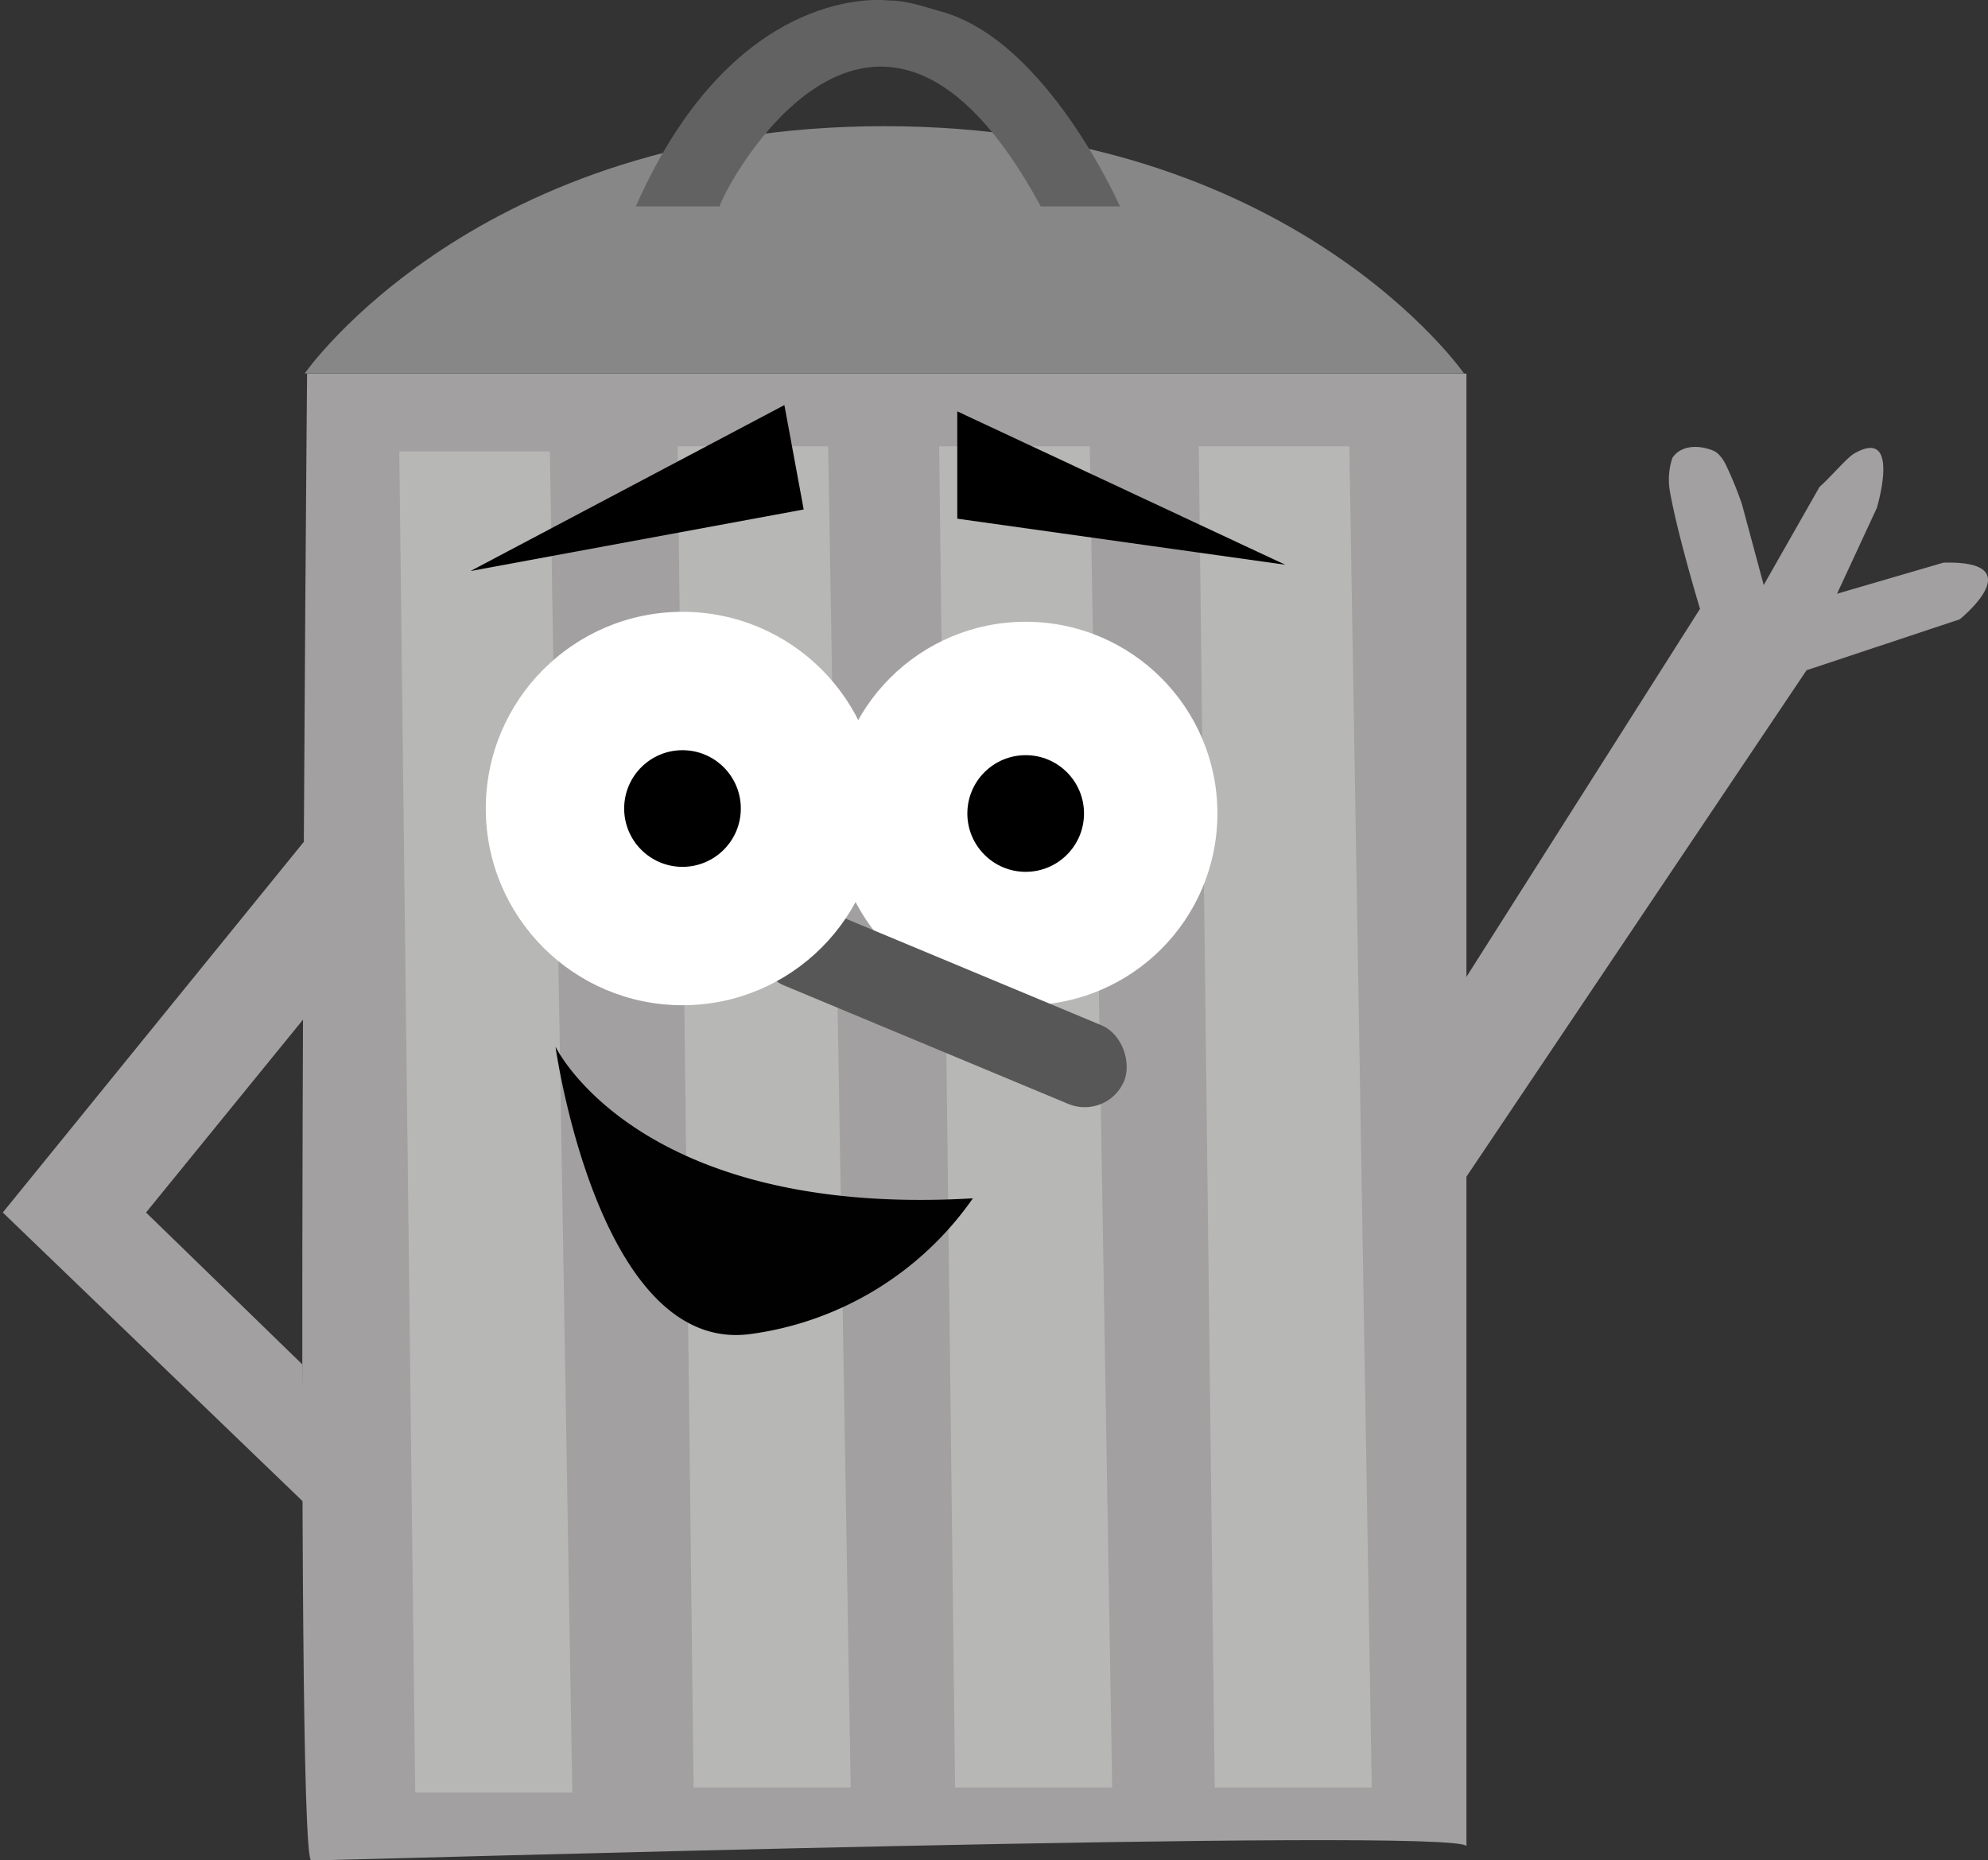 <svg id="Layer_1" data-name="Layer 1" xmlns="http://www.w3.org/2000/svg" width="363.32" height="339.98" viewBox="0 0 363.32 339.98"><rect x="0" y="0" width="363.32" height="339.98" fill="#333333" stroke="none"/><defs><style>.cls-1{fill:#a2a0a0;}.cls-2{fill:#b7b7b6;}.cls-3{fill:#878787;}.cls-4{fill:#626262;}.cls-5{fill:#fff;}.cls-6{fill:#575757;}.cls-7{fill:#010101;}</style></defs><path class="cls-1" d="M268,337.4C266.94,333.85,62.29,340,56.88,340c-3.17,0-.76-271.72-.76-271.72H268Z"/><polygon class="cls-2" points="72.97 82.49 75.88 327.61 104.59 327.61 100.49 82.49 72.97 82.49"/><polygon class="cls-2" points="123.85 81.56 126.76 326.68 155.47 326.68 151.36 81.56 123.85 81.56"/><polygon class="cls-2" points="171.64 81.56 174.55 326.68 203.26 326.68 199.16 81.56 171.64 81.56"/><polygon class="cls-2" points="219.08 81.56 221.99 326.68 250.7 326.68 246.6 81.56 219.08 81.56"/><path class="cls-3" d="M161.63,23.06C87,23.06,55.68,68.26,55.68,68.26H267.57S236.23,23.06,161.63,23.06Z"/><path class="cls-4" d="M116.19,37.73h15.32c.83-3.4,28.54-55.77,58.7,0h14.47S191.35,7.36,171.91,2.08c-3-.82-6.06-2-9.57-2C162.34.1,134.54-3.82,116.19,37.73Z"/><path class="cls-1" d="M267.57,215.68l62.59-93.19,28-9.31s13.41-10.8-3-10.35l-19.43,5.68L343,92.84s4.56-15-4.18-9.93c-1.25.72-4.52,4.56-6.29,6.07l-10.2,17.93-4-14.84A68.64,68.64,0,0,0,315.44,85a7.19,7.19,0,0,0-1.26-1.88,3.32,3.32,0,0,0-1.24-.83c-1.85-.75-5.49-1.29-7.3,1.39a12.55,12.55,0,0,0-.42,6.32c1.47,8.12,5.47,21.26,5.47,21.26l-43.12,67.94Z"/><polygon class="cls-1" points="56.43 185.05 26.69 221.59 55.24 249.34 56 275.02 0.51 221.59 56.25 152.96 56.43 185.05"/><circle class="cls-5" cx="187.45" cy="148.67" r="35.04"/><circle cx="187.45" cy="148.67" r="10.66"/><rect class="cls-6" x="136.28" y="175.91" width="71.93" height="15.6" rx="7.8" transform="translate(83.95 -52.13) rotate(22.63)"/><circle class="cls-5" cx="124.73" cy="147.76" r="35.95"/><polygon points="234.89 103.21 174.95 75.18 174.95 94.79 234.89 103.21"/><polygon points="85.98 104.36 146.88 93.11 143.35 74.03 85.98 104.36"/><circle cx="124.73" cy="147.76" r="10.66"/><path class="cls-7" d="M101.52,191.28S116.46,222.6,177.8,219a59.18,59.18,0,0,1-40.72,24.81C109.33,247.49,101.52,191.28,101.52,191.28Z"/></svg>